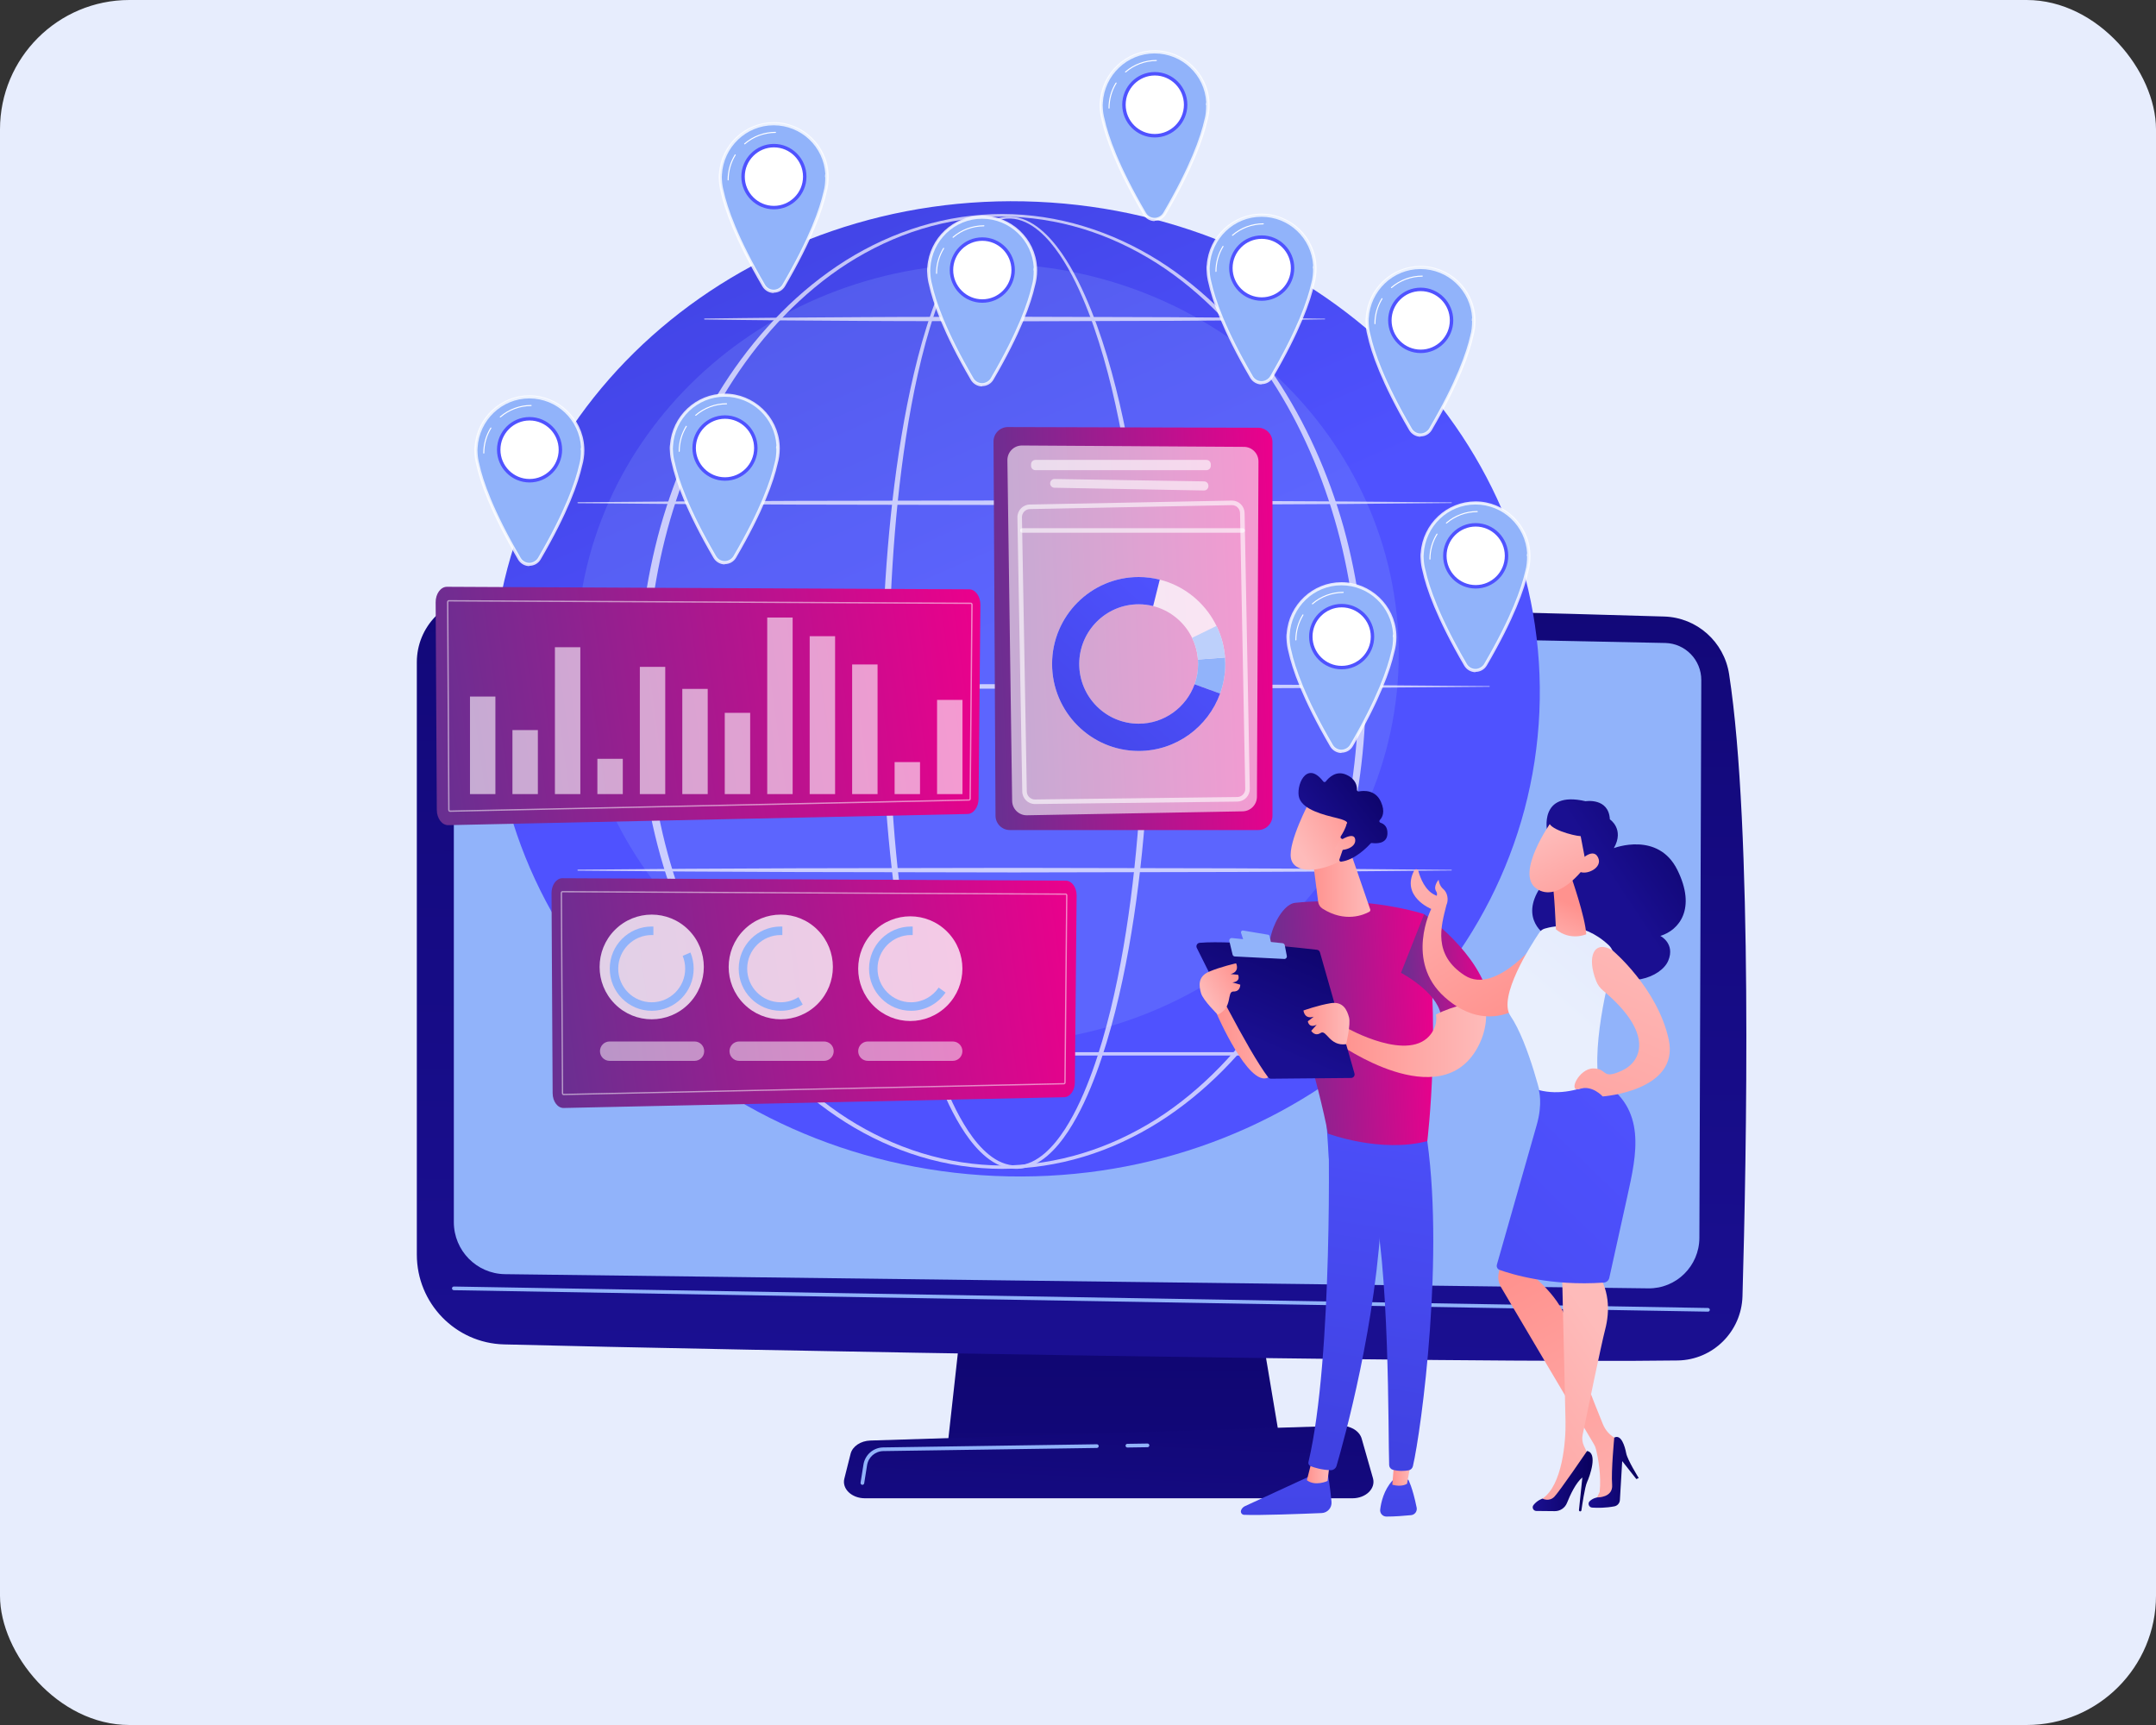 <svg width="300" height="240" viewBox="0 0 300 240" fill="none" xmlns="http://www.w3.org/2000/svg">
<rect x="0" y="0" width="300" height="240" fill="#333333" stroke="none"/>
<g id="row_8_page2">
<rect id="Rectangle 13" width="300" height="240" rx="18" fill="#E7EDFD"/>
<path id="Vector" d="M135.853 165.112L131.858 201.095H178.205L172.168 165.112H135.853Z" fill="url(#paint0_linear_40_1105)"/>
<path id="Vector_2" d="M58 92.138V174.548C58 181.328 63.379 186.871 70.127 187.047C100.096 187.823 204.915 189.704 233.444 189.283C238.348 189.21 242.32 185.269 242.461 180.346C243.011 161.201 243.905 115.164 240.598 93.79C239.902 89.289 236.119 85.923 231.586 85.778C206.475 84.971 95.361 82.409 66.844 83.052C61.927 83.163 58 87.198 58 92.138Z" fill="url(#paint1_linear_40_1105)"/>
<path id="Vector_3" d="M63.149 91.737V170.033C63.149 173.991 66.312 177.216 70.253 177.275L229.34 179.249C233.246 179.308 236.449 176.151 236.463 172.227L236.729 94.631C236.74 91.825 234.514 89.526 231.721 89.458L68.846 86.153C65.722 86.077 63.149 88.6 63.149 91.738V91.737Z" fill="#91B3FA"/>
<path id="Vector_4" d="M237.661 182.492H237.657L63.144 179.506C63.004 179.503 62.891 179.387 62.894 179.246C62.897 179.105 63.012 178.995 63.153 178.995L237.665 181.981C237.806 181.984 237.918 182.1 237.915 182.241C237.913 182.381 237.799 182.492 237.66 182.492H237.661Z" fill="#91B3FA"/>
<path id="Vector_5" d="M188.187 208.457H120.357C118.515 208.457 117.13 207.14 117.487 205.724L118.357 202.267C118.619 201.228 119.758 200.464 121.111 200.422L186.502 198.372C187.915 198.328 189.166 199.081 189.474 200.162L191.044 205.668C191.451 207.099 190.061 208.457 188.188 208.457H188.187Z" fill="url(#paint2_linear_40_1105)"/>
<path id="Vector_6" d="M156.871 201.392C156.732 201.392 156.619 201.28 156.616 201.14C156.614 200.999 156.726 200.883 156.867 200.881L159.669 200.839H159.673C159.812 200.839 159.925 200.952 159.928 201.092C159.93 201.233 159.818 201.349 159.677 201.351L156.875 201.392H156.871Z" fill="#91B3FA"/>
<path id="Vector_7" d="M119.998 206.585C119.985 206.585 119.971 206.584 119.958 206.582C119.819 206.559 119.724 206.429 119.746 206.289L120.146 203.774C120.363 202.406 121.521 201.399 122.9 201.379L152.621 200.942H152.625C152.764 200.942 152.877 201.054 152.88 201.194C152.882 201.336 152.77 201.452 152.629 201.454L122.908 201.89C121.778 201.907 120.828 202.733 120.65 203.854L120.25 206.369C120.23 206.495 120.122 206.584 119.998 206.584L119.998 206.585Z" fill="#91B3FA"/>
<path id="Vector_8" d="M214.2 99.047C215.834 61.62 184.551 29.844 144.327 28.073C104.104 26.302 70.172 55.207 68.539 92.634C66.905 130.061 98.189 161.837 138.412 163.608C178.635 165.379 212.567 136.474 214.2 99.047Z" fill="url(#paint3_linear_40_1105)"/>
<path id="Vector_9" opacity="0.2" d="M137.429 145.227C169.022 145.227 194.634 120.927 194.634 90.951C194.634 60.975 169.022 36.675 137.429 36.675C105.836 36.675 80.225 60.975 80.225 90.951C80.225 120.927 105.836 145.227 137.429 145.227Z" fill="#91B3FA"/>
<g id="Group" opacity="0.68">
<g id="Vector_10" style="mix-blend-mode:soft-light">
<path d="M159.999 96.173C159.981 108.137 159.165 120.125 157.065 131.919C156.533 134.866 155.917 137.798 155.183 140.702C154.447 143.605 153.597 146.482 152.556 149.296C151.507 152.103 150.288 154.869 148.637 157.397C147.804 158.652 146.86 159.853 145.695 160.842C145.113 161.334 144.473 161.77 143.769 162.089C143.067 162.406 142.3 162.607 141.521 162.621C140.743 162.643 139.965 162.491 139.249 162.201C138.53 161.914 137.875 161.498 137.279 161.023C136.086 160.064 135.12 158.876 134.273 157.631C132.592 155.121 131.357 152.36 130.297 149.558C129.242 146.749 128.384 143.874 127.642 140.972C126.9 138.07 126.278 135.139 125.742 132.194C124.673 126.303 123.943 120.354 123.451 114.389C122.962 108.424 122.717 102.439 122.688 96.454C122.673 93.461 122.754 90.469 122.86 87.479C122.972 84.489 123.135 81.501 123.355 78.517C123.795 72.55 124.454 66.595 125.432 60.691C125.923 57.739 126.496 54.799 127.185 51.886C127.875 48.973 128.677 46.084 129.672 43.257C130.172 41.845 130.719 40.448 131.343 39.084C131.966 37.721 132.663 36.387 133.482 35.125C134.303 33.87 135.246 32.671 136.421 31.711C137.009 31.236 137.656 30.822 138.365 30.542C139.071 30.258 139.838 30.114 140.6 30.143C141.363 30.165 142.115 30.356 142.808 30.663C143.503 30.971 144.142 31.39 144.728 31.866C145.9 32.822 146.87 33.992 147.731 35.221C149.442 37.695 150.732 40.423 151.849 43.199C152.958 45.982 153.874 48.839 154.672 51.723C155.467 54.61 156.14 57.529 156.722 60.464C159.028 72.218 159.964 84.207 159.999 96.174V96.173ZM159.117 96.173C159.128 90.212 158.902 84.249 158.409 78.308C157.923 72.368 157.186 66.444 156.088 60.586C155.54 57.658 154.902 54.746 154.143 51.867C153.38 48.988 152.501 46.139 151.43 43.364C150.351 40.597 149.1 37.878 147.439 35.422C146.604 34.202 145.663 33.044 144.534 32.102C143.969 31.634 143.357 31.222 142.693 30.919C142.031 30.62 141.317 30.424 140.591 30.404C139.866 30.381 139.142 30.528 138.471 30.805C137.797 31.08 137.179 31.484 136.616 31.95C135.488 32.891 134.575 34.074 133.78 35.319C132.988 36.569 132.313 37.895 131.711 39.251C131.108 40.608 130.581 42 130.1 43.407C129.142 46.224 128.376 49.105 127.72 52.01C127.066 54.916 126.529 57.848 126.072 60.793C125.161 66.684 124.57 72.624 124.195 78.574C123.817 84.525 123.687 90.49 123.698 96.452C123.682 102.413 123.88 108.375 124.321 114.32C124.765 120.264 125.446 126.192 126.466 132.063C126.977 134.998 127.574 137.918 128.288 140.807C129.004 143.696 129.835 146.557 130.857 149.347C131.886 152.129 133.087 154.867 134.712 157.332C135.53 158.555 136.46 159.714 137.588 160.633C138.151 161.09 138.765 161.484 139.427 161.754C140.088 162.025 140.797 162.176 141.507 162.152C142.217 162.133 142.917 161.945 143.567 161.646C144.218 161.345 144.818 160.93 145.369 160.457C146.472 159.506 147.382 158.332 148.186 157.099C149.782 154.615 150.967 151.871 151.983 149.084C152.992 146.289 153.813 143.425 154.522 140.535C155.228 137.643 155.818 134.722 156.323 131.786C157.336 125.915 158.008 119.985 158.455 114.041C158.908 108.097 159.118 102.133 159.115 96.17L159.117 96.173Z" fill="white"/>
</g>
<g id="Vector_11" style="mix-blend-mode:soft-light">
<path d="M190.049 96.173C190.008 103.877 189.022 111.585 186.968 119.015C184.878 126.427 181.729 133.559 177.453 139.961C175.315 143.159 172.892 146.169 170.186 148.9C167.48 151.63 164.488 154.079 161.24 156.133C157.988 158.179 154.477 159.816 150.802 160.927C147.128 162.04 143.293 162.621 139.455 162.625C135.616 162.625 131.781 162.047 128.105 160.937C124.427 159.829 120.913 158.195 117.658 156.151C114.407 154.1 111.41 151.652 108.7 148.923C105.989 146.193 103.561 143.184 101.418 139.986C97.133 133.583 93.977 126.448 91.878 119.032C90.845 115.317 90.077 111.529 89.569 107.707C89.063 103.884 88.808 100.029 88.791 96.173C88.811 92.317 89.068 88.462 89.576 84.64C90.087 80.819 90.858 77.031 91.893 73.318C93.997 65.905 97.159 58.776 101.446 52.379C103.59 49.184 106.018 46.178 108.729 43.452C111.439 40.727 114.434 38.281 117.684 36.237C120.938 34.199 124.451 32.576 128.122 31.469C131.791 30.357 135.621 29.777 139.455 29.774C143.288 29.781 147.117 30.364 150.784 31.478C154.454 32.589 157.964 34.215 161.215 36.255C164.462 38.302 167.452 40.749 170.158 43.476C172.865 46.203 175.288 49.209 177.427 52.404C181.706 58.8 184.86 65.927 186.955 73.336C189.013 80.763 190.004 88.469 190.05 96.174L190.049 96.173ZM189.038 96.173C189.027 88.556 188.083 80.931 186.082 73.578C184.069 66.237 181.04 59.149 176.869 52.775C174.784 49.591 172.417 46.591 169.766 43.863C167.114 41.139 164.183 38.675 160.979 36.628C157.771 34.591 154.307 32.952 150.674 31.843C147.043 30.733 143.253 30.15 139.455 30.138C135.657 30.154 131.867 30.74 128.238 31.852C124.607 32.964 121.146 34.607 117.941 36.646C114.741 38.696 111.815 41.162 109.167 43.887C106.52 46.616 104.157 49.617 102.078 52.801C97.916 59.174 94.892 66.258 92.89 73.596C91.893 77.269 91.17 81.014 90.681 84.787C90.19 88.561 89.948 92.366 89.94 96.173C89.95 99.98 90.195 103.785 90.688 107.558C91.18 111.33 91.905 115.075 92.905 118.746C94.913 126.081 97.941 133.161 102.106 139.527C104.186 142.708 106.549 145.706 109.195 148.431C111.844 151.151 114.767 153.616 117.967 155.659C121.171 157.693 124.631 159.323 128.256 160.435C131.878 161.548 135.662 162.137 139.455 162.157C143.248 162.141 147.032 161.556 150.656 160.445C154.283 159.337 157.746 157.709 160.953 155.678C164.157 153.636 167.084 151.175 169.737 148.455C172.388 145.731 174.755 142.733 176.841 139.553C181.015 133.186 184.05 126.103 186.066 118.765C188.072 111.415 189.022 103.791 189.038 96.174V96.173Z" fill="white"/>
</g>
<g id="Vector_12" style="mix-blend-mode:soft-light">
<path d="M80.415 69.877L95.609 69.754L110.803 69.684L141.191 69.628L171.579 69.69L186.773 69.766L201.967 69.899C201.991 69.899 202.011 69.92 202.011 69.944C202.011 69.969 201.991 69.989 201.967 69.989L186.773 70.122L171.579 70.198L141.191 70.261L110.803 70.204L95.609 70.135L80.415 70.011C80.378 70.011 80.349 69.981 80.349 69.944C80.349 69.908 80.379 69.879 80.415 69.878V69.877Z" fill="white"/>
</g>
<g id="Vector_13" style="mix-blend-mode:soft-light">
<path d="M98.042 44.318C101.638 44.261 105.233 44.236 108.829 44.195L119.617 44.125C123.213 44.095 126.808 44.099 130.404 44.089L141.192 44.069L162.767 44.131L173.554 44.207C177.15 44.252 180.745 44.279 184.342 44.341C184.366 44.341 184.386 44.361 184.385 44.386C184.385 44.41 184.365 44.43 184.342 44.43C180.745 44.491 177.15 44.518 173.554 44.564L162.767 44.64L141.192 44.702L130.404 44.682C126.808 44.672 123.213 44.676 119.617 44.646L108.829 44.576C105.233 44.534 101.638 44.51 98.042 44.453C98.005 44.453 97.976 44.422 97.977 44.385C97.977 44.349 98.006 44.32 98.042 44.319V44.318Z" fill="white"/>
</g>
<g id="Vector_14" style="mix-blend-mode:soft-light">
<path d="M75.135 95.437L91.649 95.315L108.163 95.244L141.191 95.188L174.219 95.25L190.733 95.327L207.247 95.46C207.272 95.46 207.291 95.481 207.291 95.505C207.291 95.53 207.272 95.549 207.247 95.549L190.733 95.683L174.219 95.759L141.191 95.821L108.163 95.765L91.649 95.695L75.135 95.572C75.098 95.572 75.069 95.541 75.069 95.505C75.069 95.469 75.099 95.439 75.135 95.439V95.437Z" fill="white"/>
</g>
<g id="Vector_15" style="mix-blend-mode:soft-light">
<path d="M80.415 120.997L95.609 120.874L110.803 120.804L141.191 120.748L171.579 120.81L186.773 120.887L201.967 121.02C201.991 121.02 202.011 121.041 202.011 121.065C202.011 121.09 201.991 121.11 201.967 121.11L186.773 121.243L171.579 121.319L141.191 121.382L110.803 121.325L95.609 121.255L80.415 121.132C80.378 121.132 80.349 121.102 80.349 121.065C80.349 121.029 80.379 120.999 80.415 120.999V120.997Z" fill="white"/>
</g>
<g id="Vector_16" style="mix-blend-mode:soft-light">
<path d="M186.515 146.858H100.216C100.087 146.858 99.983 146.753 99.983 146.624C99.983 146.494 100.087 146.39 100.216 146.39H186.515C186.644 146.39 186.748 146.494 186.748 146.624C186.748 146.753 186.644 146.858 186.515 146.858Z" fill="white"/>
</g>
</g>
<path id="Vector_17" d="M100.855 69.824C104.959 69.824 108.287 66.482 108.287 62.359C108.287 58.236 104.959 54.894 100.855 54.894C96.75 54.894 93.422 58.236 93.422 62.359C93.422 66.482 96.75 69.824 100.855 69.824Z" fill="#91B3FA"/>
<path id="Vector_18" d="M108.274 61.959H93.422C93.422 61.959 92.83 66.103 99.464 77.451C99.753 77.946 100.282 78.243 100.854 78.243C101.426 78.243 101.955 77.952 102.245 77.456C108.877 66.106 108.274 61.959 108.274 61.959Z" fill="#91B3FA"/>
<path id="Vector_19" opacity="0.8" d="M100.851 78.485V78.526H100.853C100.206 78.526 99.602 78.169 99.277 77.613C95.4 70.979 93.979 66.784 93.47 64.438C93.325 63.898 93.242 63.368 93.215 62.826C93.17 62.271 93.205 62.037 93.209 62.012L93.228 61.892C93.528 57.883 96.851 54.762 100.854 54.762C104.858 54.762 108.264 57.927 108.49 61.969C108.496 62.022 108.507 62.156 108.503 62.38V62.408C108.503 63.141 108.4 63.867 108.196 64.566C107.67 66.911 106.24 71.065 102.429 77.587C102.102 78.146 101.52 78.485 100.851 78.485ZM93.625 62.294C93.623 62.407 93.626 62.566 93.646 62.807C93.67 63.321 93.75 63.816 93.888 64.328L93.89 64.337C94.391 66.652 95.797 70.794 99.649 77.383C99.897 77.808 100.357 78.071 100.851 78.071V78.288L100.85 78.071C101.296 78.071 101.806 77.805 102.056 77.377C105.843 70.897 107.257 66.778 107.775 64.465L107.779 64.452C107.972 63.79 108.027 63.102 108.027 62.409L107.984 62.378V62.375C107.984 62.159 108.02 62.042 108.017 62.012L108.037 61.999C107.827 58.184 104.672 55.196 100.843 55.196C97.014 55.196 93.862 58.226 93.644 62.075L93.639 62.295H93.625V62.294Z" fill="white"/>
<path id="Vector_20" d="M103.913 65.383C105.589 63.7 105.589 60.97 103.913 59.287C102.237 57.604 99.52 57.604 97.844 59.287C96.168 60.97 96.168 63.7 97.844 65.383C99.52 67.066 102.237 67.066 103.913 65.383Z" fill="white"/>
<path id="Vector_21" d="M100.878 66.886C98.38 66.886 96.347 64.844 96.347 62.335C96.347 59.826 98.38 57.784 100.878 57.784C103.377 57.784 105.41 59.826 105.41 62.335C105.41 64.844 103.377 66.886 100.878 66.886ZM100.878 58.265C98.644 58.265 96.827 60.09 96.827 62.334C96.827 64.578 98.644 66.404 100.878 66.404C103.113 66.404 104.93 64.578 104.93 62.334C104.93 60.09 103.113 58.265 100.878 58.265Z" fill="url(#paint4_linear_40_1105)"/>
<path id="Vector_22" d="M96.808 57.847C96.787 57.847 96.767 57.838 96.753 57.822C96.727 57.791 96.73 57.746 96.761 57.72C97.966 56.68 99.507 56.107 101.098 56.107C101.137 56.107 101.17 56.14 101.17 56.179C101.17 56.219 101.137 56.252 101.098 56.252C99.54 56.252 98.033 56.812 96.854 57.83C96.84 57.842 96.823 57.847 96.807 57.847H96.808Z" fill="white"/>
<path id="Vector_23" d="M94.509 62.869C94.47 62.869 94.437 62.837 94.437 62.797C94.437 61.548 94.782 60.331 95.434 59.275C95.455 59.241 95.499 59.231 95.533 59.252C95.567 59.273 95.577 59.318 95.556 59.351C94.918 60.384 94.581 61.575 94.581 62.797C94.581 62.837 94.549 62.869 94.509 62.869Z" fill="white"/>
<g id="point1">
<path id="Vector_24" d="M107.662 32.062C111.767 32.062 115.095 28.72 115.095 24.597C115.095 20.474 111.767 17.132 107.662 17.132C103.557 17.132 100.23 20.474 100.23 24.597C100.23 28.72 103.557 32.062 107.662 32.062Z" fill="#91B3FA"/>
<path id="Vector_25" d="M115.081 24.197H100.23C100.23 24.197 99.638 28.341 106.271 39.689C106.561 40.184 107.09 40.48 107.661 40.48C108.233 40.48 108.763 40.19 109.052 39.694C115.685 28.345 115.081 24.197 115.081 24.197Z" fill="#91B3FA"/>
<path id="Vector_26" opacity="0.8" d="M107.659 40.723V40.764H107.661C107.014 40.764 106.41 40.407 106.085 39.851C102.208 33.217 100.786 29.023 100.278 26.676C100.133 26.136 100.049 25.607 100.023 25.064C99.978 24.509 100.012 24.275 100.016 24.25L100.036 24.131C100.335 20.121 103.659 17 107.662 17C111.666 17 115.071 20.165 115.298 24.207C115.304 24.26 115.314 24.394 115.31 24.618V24.646C115.31 25.379 115.207 26.105 115.004 26.804C114.478 29.149 113.048 33.303 109.237 39.825C108.91 40.384 108.328 40.723 107.659 40.723ZM100.432 24.533C100.43 24.645 100.434 24.805 100.453 25.045C100.478 25.559 100.557 26.053 100.695 26.566L100.698 26.575C101.199 28.89 102.605 33.032 106.457 39.621C106.704 40.046 107.165 40.309 107.659 40.309V40.526L107.658 40.309C108.104 40.309 108.614 40.043 108.863 39.615C112.65 33.135 114.064 29.017 114.583 26.703L114.587 26.69C114.78 26.028 114.835 25.34 114.835 24.647L114.791 24.616V24.613C114.791 24.397 114.828 24.28 114.824 24.25L114.845 24.237C114.634 20.422 111.48 17.434 107.651 17.434C103.822 17.434 100.669 20.465 100.452 24.313L100.446 24.533H100.432V24.533Z" fill="white"/>
<path id="Vector_27" d="M110.721 27.621C112.396 25.938 112.396 23.209 110.721 21.525C109.045 19.842 106.327 19.842 104.651 21.525C102.976 23.209 102.976 25.938 104.651 27.621C106.327 29.304 109.045 29.304 110.721 27.621Z" fill="white"/>
<path id="Vector_28" d="M107.686 29.124C105.188 29.124 103.155 27.082 103.155 24.573C103.155 22.064 105.188 20.022 107.686 20.022C110.184 20.022 112.217 22.064 112.217 24.573C112.217 27.082 110.184 29.124 107.686 29.124ZM107.686 20.503C105.452 20.503 103.634 22.328 103.634 24.572C103.634 26.816 105.452 28.642 107.686 28.642C109.92 28.642 111.738 26.816 111.738 24.572C111.738 22.328 109.92 20.503 107.686 20.503Z" fill="url(#paint5_linear_40_1105)"/>
<path id="Vector_29" d="M103.615 20.085C103.595 20.085 103.575 20.076 103.56 20.06C103.535 20.029 103.538 19.984 103.568 19.958C104.774 18.918 106.314 18.345 107.905 18.345C107.945 18.345 107.977 18.378 107.977 18.418C107.977 18.457 107.945 18.49 107.905 18.49C106.348 18.49 104.841 19.05 103.661 20.068C103.647 20.08 103.631 20.085 103.614 20.085H103.615Z" fill="white"/>
<path id="Vector_30" d="M101.317 25.107C101.277 25.107 101.245 25.075 101.245 25.035C101.245 23.786 101.59 22.569 102.241 21.513C102.263 21.479 102.307 21.469 102.341 21.49C102.374 21.511 102.385 21.556 102.364 21.59C101.726 22.622 101.389 23.814 101.389 25.035C101.389 25.075 101.356 25.107 101.317 25.107Z" fill="white"/>
</g>
<g id="point2">
<path id="Vector_31" d="M73.662 70.062C77.767 70.062 81.095 66.72 81.095 62.597C81.095 58.474 77.767 55.132 73.662 55.132C69.557 55.132 66.23 58.474 66.23 62.597C66.23 66.72 69.557 70.062 73.662 70.062Z" fill="#91B3FA"/>
<path id="Vector_32" d="M81.081 62.197H66.23C66.23 62.197 65.638 66.341 72.271 77.689C72.561 78.184 73.09 78.481 73.661 78.481C74.233 78.481 74.763 78.19 75.052 77.695C81.685 66.345 81.081 62.197 81.081 62.197Z" fill="#91B3FA"/>
<path id="Vector_33" opacity="0.8" d="M73.659 78.723V78.764H73.661C73.013 78.764 72.41 78.407 72.085 77.851C68.208 71.217 66.786 67.022 66.278 64.676C66.132 64.136 66.049 63.606 66.023 63.064C65.978 62.509 66.012 62.275 66.016 62.25L66.036 62.131C66.335 58.121 69.659 55 73.662 55C77.666 55 81.071 58.165 81.298 62.207C81.304 62.26 81.314 62.394 81.311 62.618V62.646C81.311 63.379 81.207 64.105 81.004 64.804C80.478 67.149 79.048 71.303 75.237 77.825C74.91 78.384 74.328 78.723 73.659 78.723ZM66.432 62.533C66.43 62.645 66.434 62.804 66.454 63.045C66.478 63.559 66.557 64.053 66.695 64.566L66.698 64.575C67.199 66.89 68.605 71.032 72.457 77.621C72.704 78.046 73.165 78.309 73.659 78.309V78.526L73.658 78.309C74.104 78.309 74.614 78.043 74.863 77.615C78.65 71.135 80.064 67.016 80.583 64.703L80.587 64.69C80.779 64.028 80.835 63.34 80.835 62.647L80.791 62.616V62.614C80.791 62.397 80.828 62.281 80.824 62.25L80.845 62.237C80.634 58.422 77.48 55.434 73.651 55.434C69.822 55.434 66.669 58.465 66.452 62.313L66.446 62.533H66.432V62.533Z" fill="white"/>
<path id="Vector_34" d="M76.721 65.621C78.396 63.938 78.396 61.209 76.721 59.525C75.045 57.842 72.327 57.842 70.651 59.525C68.975 61.209 68.975 63.938 70.651 65.621C72.327 67.304 75.045 67.304 76.721 65.621Z" fill="white"/>
<path id="Vector_35" d="M73.686 67.124C71.188 67.124 69.155 65.082 69.155 62.573C69.155 60.064 71.188 58.022 73.686 58.022C76.184 58.022 78.217 60.064 78.217 62.573C78.217 65.082 76.184 67.124 73.686 67.124ZM73.686 58.503C71.452 58.503 69.634 60.328 69.634 62.572C69.634 64.816 71.452 66.642 73.686 66.642C75.92 66.642 77.738 64.816 77.738 62.572C77.738 60.328 75.92 58.503 73.686 58.503Z" fill="url(#paint6_linear_40_1105)"/>
<path id="Vector_36" d="M69.615 58.085C69.595 58.085 69.575 58.077 69.56 58.06C69.534 58.029 69.538 57.984 69.568 57.958C70.774 56.918 72.314 56.345 73.905 56.345C73.945 56.345 73.977 56.378 73.977 56.417C73.977 56.457 73.945 56.49 73.905 56.49C72.348 56.49 70.841 57.05 69.661 58.068C69.647 58.08 69.631 58.085 69.614 58.085H69.615Z" fill="white"/>
<path id="Vector_37" d="M67.317 63.107C67.277 63.107 67.245 63.075 67.245 63.035C67.245 61.786 67.59 60.569 68.242 59.513C68.263 59.479 68.307 59.469 68.341 59.49C68.374 59.511 68.385 59.556 68.364 59.59C67.726 60.622 67.389 61.813 67.389 63.035C67.389 63.075 67.356 63.107 67.317 63.107Z" fill="white"/>
</g>
<g id="point6">
<path id="Vector_38" d="M186.662 96.062C190.767 96.062 194.095 92.72 194.095 88.597C194.095 84.474 190.767 81.132 186.662 81.132C182.557 81.132 179.23 84.474 179.23 88.597C179.23 92.72 182.557 96.062 186.662 96.062Z" fill="#91B3FA"/>
<path id="Vector_39" d="M194.081 88.197H179.23C179.23 88.197 178.638 92.341 185.271 103.689C185.561 104.184 186.09 104.481 186.661 104.481C187.233 104.481 187.763 104.19 188.052 103.694C194.685 92.345 194.081 88.197 194.081 88.197Z" fill="#91B3FA"/>
<path id="Vector_40" opacity="0.8" d="M186.659 104.723V104.764H186.661C186.014 104.764 185.41 104.407 185.085 103.851C181.208 97.217 179.786 93.022 179.278 90.676C179.133 90.136 179.049 89.606 179.023 89.064C178.978 88.509 179.012 88.275 179.016 88.25L179.036 88.131C179.335 84.121 182.659 81 186.662 81C190.666 81 194.071 84.165 194.298 88.207C194.304 88.26 194.314 88.394 194.31 88.618V88.646C194.31 89.379 194.207 90.105 194.004 90.804C193.478 93.149 192.048 97.303 188.237 103.825C187.91 104.384 187.328 104.723 186.659 104.723ZM179.432 88.533C179.43 88.645 179.434 88.805 179.453 89.045C179.478 89.559 179.557 90.053 179.695 90.566L179.698 90.575C180.199 92.89 181.605 97.032 185.457 103.622C185.704 104.046 186.165 104.309 186.659 104.309V104.526L186.658 104.309C187.104 104.309 187.614 104.043 187.863 103.615C191.65 97.135 193.064 93.016 193.583 90.703L193.587 90.69C193.78 90.028 193.835 89.341 193.835 88.647L193.791 88.616V88.614C193.791 88.397 193.828 88.281 193.824 88.25L193.845 88.237C193.634 84.422 190.48 81.434 186.651 81.434C182.822 81.434 179.669 84.465 179.452 88.313L179.446 88.533H179.432V88.533Z" fill="white"/>
<path id="Vector_41" d="M189.721 91.621C191.396 89.938 191.396 87.209 189.721 85.525C188.045 83.842 185.327 83.842 183.651 85.525C181.976 87.209 181.976 89.938 183.651 91.621C185.327 93.304 188.045 93.304 189.721 91.621Z" fill="white"/>
<path id="Vector_42" d="M186.686 93.124C184.188 93.124 182.155 91.082 182.155 88.573C182.155 86.064 184.188 84.022 186.686 84.022C189.184 84.022 191.217 86.064 191.217 88.573C191.217 91.082 189.184 93.124 186.686 93.124ZM186.686 84.503C184.452 84.503 182.634 86.328 182.634 88.572C182.634 90.816 184.452 92.642 186.686 92.642C188.92 92.642 190.738 90.816 190.738 88.572C190.738 86.328 188.92 84.503 186.686 84.503Z" fill="url(#paint7_linear_40_1105)"/>
<path id="Vector_43" d="M182.615 84.085C182.595 84.085 182.575 84.076 182.56 84.06C182.535 84.029 182.538 83.984 182.568 83.958C183.774 82.918 185.314 82.345 186.905 82.345C186.945 82.345 186.977 82.378 186.977 82.418C186.977 82.457 186.945 82.49 186.905 82.49C185.348 82.49 183.841 83.05 182.661 84.068C182.647 84.08 182.631 84.085 182.614 84.085H182.615Z" fill="white"/>
<path id="Vector_44" d="M180.317 89.107C180.277 89.107 180.245 89.075 180.245 89.035C180.245 87.786 180.59 86.569 181.241 85.513C181.263 85.479 181.307 85.469 181.341 85.49C181.374 85.511 181.385 85.556 181.364 85.59C180.726 86.622 180.389 87.814 180.389 89.035C180.389 89.075 180.356 89.107 180.317 89.107Z" fill="white"/>
</g>
<g id="point5">
<path id="Vector_45" d="M197.662 52.062C201.767 52.062 205.095 48.72 205.095 44.597C205.095 40.474 201.767 37.132 197.662 37.132C193.557 37.132 190.23 40.474 190.23 44.597C190.23 48.72 193.557 52.062 197.662 52.062Z" fill="#91B3FA"/>
<path id="Vector_46" d="M205.081 44.197H190.23C190.23 44.197 189.638 48.341 196.271 59.689C196.561 60.184 197.09 60.48 197.661 60.48C198.233 60.48 198.763 60.19 199.052 59.694C205.685 48.345 205.081 44.197 205.081 44.197Z" fill="#91B3FA"/>
<path id="Vector_47" opacity="0.8" d="M197.659 60.723V60.764H197.661C197.014 60.764 196.41 60.407 196.085 59.851C192.208 53.217 190.786 49.023 190.278 46.676C190.133 46.136 190.049 45.606 190.023 45.064C189.978 44.509 190.012 44.275 190.016 44.25L190.036 44.131C190.335 40.121 193.659 37 197.662 37C201.666 37 205.071 40.165 205.298 44.207C205.304 44.26 205.314 44.394 205.31 44.618V44.646C205.31 45.379 205.207 46.105 205.004 46.804C204.478 49.149 203.048 53.303 199.237 59.825C198.91 60.384 198.328 60.723 197.659 60.723ZM190.432 44.533C190.43 44.645 190.434 44.804 190.453 45.045C190.478 45.559 190.557 46.053 190.695 46.566L190.698 46.575C191.199 48.89 192.605 53.032 196.457 59.621C196.704 60.046 197.165 60.309 197.659 60.309V60.526L197.658 60.309C198.104 60.309 198.614 60.043 198.863 59.615C202.65 53.135 204.064 49.017 204.583 46.703L204.587 46.69C204.78 46.028 204.835 45.34 204.835 44.647L204.791 44.616V44.614C204.791 44.397 204.828 44.281 204.824 44.25L204.845 44.237C204.634 40.422 201.48 37.434 197.651 37.434C193.822 37.434 190.669 40.465 190.452 44.313L190.446 44.533H190.432V44.533Z" fill="white"/>
<path id="Vector_48" d="M200.721 47.621C202.396 45.938 202.396 43.209 200.721 41.525C199.045 39.842 196.327 39.842 194.651 41.525C192.976 43.209 192.976 45.938 194.651 47.621C196.327 49.304 199.045 49.304 200.721 47.621Z" fill="white"/>
<path id="Vector_49" d="M197.686 49.124C195.188 49.124 193.155 47.082 193.155 44.573C193.155 42.064 195.188 40.022 197.686 40.022C200.184 40.022 202.217 42.064 202.217 44.573C202.217 47.082 200.184 49.124 197.686 49.124ZM197.686 40.503C195.452 40.503 193.634 42.328 193.634 44.572C193.634 46.816 195.452 48.642 197.686 48.642C199.92 48.642 201.738 46.816 201.738 44.572C201.738 42.328 199.92 40.503 197.686 40.503Z" fill="url(#paint8_linear_40_1105)"/>
<path id="Vector_50" d="M193.615 40.085C193.595 40.085 193.575 40.077 193.56 40.06C193.535 40.029 193.538 39.984 193.568 39.958C194.774 38.918 196.314 38.345 197.905 38.345C197.945 38.345 197.977 38.378 197.977 38.417C197.977 38.457 197.945 38.49 197.905 38.49C196.348 38.49 194.841 39.05 193.661 40.068C193.647 40.08 193.631 40.085 193.614 40.085H193.615Z" fill="white"/>
<path id="Vector_51" d="M191.317 45.107C191.277 45.107 191.245 45.075 191.245 45.035C191.245 43.786 191.59 42.569 192.241 41.513C192.263 41.479 192.307 41.469 192.341 41.49C192.374 41.511 192.385 41.556 192.364 41.59C191.726 42.622 191.389 43.813 191.389 45.035C191.389 45.075 191.356 45.107 191.317 45.107Z" fill="white"/>
</g>
<g id="point3">
<path id="Vector_52" d="M136.662 45.062C140.767 45.062 144.095 41.72 144.095 37.597C144.095 33.474 140.767 30.132 136.662 30.132C132.557 30.132 129.23 33.474 129.23 37.597C129.23 41.72 132.557 45.062 136.662 45.062Z" fill="#91B3FA"/>
<path id="Vector_53" d="M144.081 37.197H129.23C129.23 37.197 128.638 41.341 135.271 52.689C135.561 53.184 136.09 53.48 136.661 53.48C137.233 53.48 137.763 53.19 138.052 52.694C144.685 41.345 144.081 37.197 144.081 37.197Z" fill="#91B3FA"/>
<path id="Vector_54" opacity="0.8" d="M136.659 53.723V53.764H136.661C136.014 53.764 135.41 53.407 135.085 52.851C131.208 46.217 129.786 42.023 129.278 39.676C129.133 39.136 129.049 38.606 129.023 38.064C128.978 37.509 129.012 37.275 129.016 37.25L129.036 37.131C129.335 33.121 132.659 30 136.662 30C140.666 30 144.071 33.165 144.298 37.207C144.304 37.26 144.314 37.394 144.31 37.618V37.646C144.31 38.379 144.207 39.105 144.004 39.804C143.478 42.149 142.048 46.303 138.237 52.825C137.91 53.384 137.328 53.723 136.659 53.723ZM129.432 37.533C129.43 37.645 129.434 37.804 129.453 38.045C129.478 38.559 129.557 39.053 129.695 39.566L129.698 39.575C130.199 41.89 131.605 46.032 135.457 52.621C135.704 53.046 136.165 53.309 136.659 53.309V53.526L136.658 53.309C137.104 53.309 137.614 53.043 137.863 52.615C141.65 46.135 143.064 42.017 143.583 39.703L143.587 39.69C143.78 39.028 143.835 38.34 143.835 37.647L143.791 37.616V37.614C143.791 37.397 143.828 37.281 143.824 37.25L143.845 37.237C143.634 33.422 140.48 30.434 136.651 30.434C132.822 30.434 129.669 33.465 129.452 37.313L129.446 37.533H129.432V37.533Z" fill="white"/>
<path id="Vector_55" d="M139.721 40.621C141.396 38.938 141.396 36.209 139.721 34.525C138.045 32.842 135.327 32.842 133.651 34.525C131.976 36.209 131.976 38.938 133.651 40.621C135.327 42.304 138.045 42.304 139.721 40.621Z" fill="white"/>
<path id="Vector_56" d="M136.686 42.124C134.188 42.124 132.155 40.082 132.155 37.573C132.155 35.064 134.188 33.022 136.686 33.022C139.184 33.022 141.217 35.064 141.217 37.573C141.217 40.082 139.184 42.124 136.686 42.124ZM136.686 33.503C134.452 33.503 132.634 35.328 132.634 37.572C132.634 39.816 134.452 41.642 136.686 41.642C138.92 41.642 140.738 39.816 140.738 37.572C140.738 35.328 138.92 33.503 136.686 33.503Z" fill="url(#paint9_linear_40_1105)"/>
<path id="Vector_57" d="M132.615 33.085C132.595 33.085 132.575 33.077 132.56 33.06C132.535 33.029 132.538 32.984 132.568 32.958C133.774 31.918 135.314 31.345 136.905 31.345C136.945 31.345 136.977 31.378 136.977 31.418C136.977 31.457 136.945 31.49 136.905 31.49C135.348 31.49 133.841 32.05 132.661 33.068C132.647 33.08 132.631 33.085 132.614 33.085H132.615Z" fill="white"/>
<path id="Vector_58" d="M130.317 38.107C130.277 38.107 130.245 38.075 130.245 38.035C130.245 36.786 130.59 35.569 131.241 34.513C131.263 34.479 131.307 34.469 131.341 34.49C131.374 34.511 131.385 34.556 131.364 34.59C130.726 35.622 130.389 36.813 130.389 38.035C130.389 38.075 130.356 38.107 130.317 38.107Z" fill="white"/>
</g>
<g id="point4">
<path id="Vector_59" d="M160.662 22.062C164.767 22.062 168.095 18.72 168.095 14.597C168.095 10.474 164.767 7.132 160.662 7.132C156.557 7.132 153.23 10.474 153.23 14.597C153.23 18.72 156.557 22.062 160.662 22.062Z" fill="#91B3FA"/>
<path id="Vector_60" d="M168.081 14.197H153.23C153.23 14.197 152.638 18.341 159.271 29.689C159.561 30.184 160.09 30.48 160.661 30.48C161.233 30.48 161.763 30.19 162.052 29.695C168.685 18.345 168.081 14.197 168.081 14.197Z" fill="#91B3FA"/>
<path id="Vector_61" opacity="0.8" d="M160.659 30.723V30.764H160.661C160.014 30.764 159.41 30.407 159.085 29.851C155.208 23.217 153.786 19.023 153.278 16.676C153.133 16.136 153.049 15.607 153.023 15.064C152.978 14.509 153.012 14.275 153.016 14.25L153.036 14.131C153.335 10.121 156.659 7 160.662 7C164.666 7 168.071 10.165 168.298 14.207C168.304 14.26 168.314 14.394 168.31 14.618V14.646C168.31 15.379 168.207 16.105 168.004 16.804C167.478 19.149 166.048 23.303 162.237 29.825C161.91 30.384 161.328 30.723 160.659 30.723ZM153.432 14.533C153.43 14.645 153.434 14.805 153.453 15.045C153.478 15.559 153.557 16.053 153.695 16.566L153.698 16.575C154.199 18.89 155.605 23.032 159.457 29.622C159.704 30.046 160.165 30.309 160.659 30.309V30.526L160.658 30.309C161.104 30.309 161.614 30.043 161.863 29.615C165.65 23.135 167.064 19.017 167.583 16.703L167.587 16.69C167.78 16.028 167.835 15.341 167.835 14.647L167.791 14.616V14.614C167.791 14.397 167.828 14.28 167.824 14.25L167.845 14.237C167.634 10.422 164.48 7.434 160.651 7.434C156.822 7.434 153.669 10.464 153.452 14.313L153.446 14.533H153.432V14.533Z" fill="white"/>
<path id="Vector_62" d="M163.721 17.621C165.396 15.938 165.396 13.209 163.721 11.525C162.045 9.842 159.327 9.842 157.651 11.525C155.976 13.209 155.976 15.938 157.651 17.621C159.327 19.304 162.045 19.304 163.721 17.621Z" fill="white"/>
<path id="Vector_63" d="M160.686 19.124C158.188 19.124 156.155 17.082 156.155 14.573C156.155 12.064 158.188 10.022 160.686 10.022C163.184 10.022 165.217 12.064 165.217 14.573C165.217 17.082 163.184 19.124 160.686 19.124ZM160.686 10.503C158.452 10.503 156.634 12.328 156.634 14.572C156.634 16.816 158.452 18.642 160.686 18.642C162.92 18.642 164.738 16.816 164.738 14.572C164.738 12.328 162.92 10.503 160.686 10.503Z" fill="url(#paint10_linear_40_1105)"/>
<path id="Vector_64" d="M156.615 10.085C156.595 10.085 156.575 10.076 156.56 10.06C156.535 10.029 156.538 9.984 156.568 9.958C157.774 8.918 159.314 8.345 160.905 8.345C160.945 8.345 160.977 8.378 160.977 8.418C160.977 8.457 160.945 8.49 160.905 8.49C159.348 8.49 157.841 9.05 156.661 10.068C156.647 10.08 156.631 10.085 156.614 10.085H156.615Z" fill="white"/>
<path id="Vector_65" d="M154.317 15.107C154.277 15.107 154.245 15.075 154.245 15.035C154.245 13.786 154.59 12.569 155.241 11.513C155.263 11.479 155.307 11.469 155.341 11.49C155.374 11.511 155.385 11.556 155.364 11.589C154.726 12.622 154.389 13.813 154.389 15.035C154.389 15.075 154.356 15.107 154.317 15.107Z" fill="white"/>
</g>
<path id="Vector_66" d="M175.54 44.788C179.645 44.788 182.972 41.446 182.972 37.324C182.972 33.201 179.645 29.859 175.54 29.859C171.435 29.859 168.107 33.201 168.107 37.324C168.107 41.446 171.435 44.788 175.54 44.788Z" fill="#91B3FA"/>
<path id="Vector_67" d="M182.959 36.923H168.107C168.107 36.923 167.516 41.066 174.149 52.415C174.438 52.91 174.967 53.206 175.539 53.206C176.111 53.206 176.641 52.916 176.93 52.42C183.563 41.071 182.959 36.923 182.959 36.923Z" fill="#91B3FA"/>
<path id="Vector_68" opacity="0.8" d="M175.536 53.449V53.49H175.538C174.891 53.49 174.288 53.133 173.963 52.577C170.085 45.943 168.664 41.748 168.155 39.402C168.01 38.862 167.927 38.332 167.901 37.79C167.856 37.235 167.89 37.001 167.894 36.976L167.914 36.856C168.213 32.847 171.536 29.726 175.54 29.726C179.543 29.726 182.949 32.891 183.176 36.933C183.182 36.986 183.192 37.12 183.188 37.344V37.372C183.188 38.105 183.085 38.831 182.882 39.53C182.355 41.875 180.926 46.029 177.114 52.55C176.787 53.11 176.205 53.449 175.536 53.449ZM168.31 37.258C168.308 37.371 168.311 37.531 168.331 37.771C168.356 38.285 168.435 38.779 168.573 39.292L168.576 39.301C169.077 41.616 170.483 45.758 174.334 52.347C174.582 52.772 175.042 53.035 175.536 53.035V53.252L175.536 53.035C175.982 53.035 176.491 52.769 176.741 52.341C180.528 45.861 181.942 41.742 182.46 39.429L182.464 39.416C182.657 38.754 182.713 38.066 182.713 37.373L182.669 37.342V37.339C182.669 37.123 182.705 37.006 182.702 36.976L182.723 36.963C182.512 33.148 179.358 30.16 175.529 30.16C171.699 30.16 168.547 33.19 168.33 37.039L168.324 37.259H168.31V37.258Z" fill="white"/>
<path id="Vector_69" d="M176.81 41.434C179.078 40.745 180.361 38.339 179.674 36.06C178.988 33.782 176.592 32.494 174.324 33.184C172.055 33.873 170.773 36.279 171.459 38.557C172.146 40.836 174.542 42.124 176.81 41.434Z" fill="white"/>
<path id="Vector_70" d="M175.564 41.851C173.066 41.851 171.033 39.809 171.033 37.3C171.033 34.79 173.066 32.749 175.564 32.749C178.063 32.749 180.095 34.79 180.095 37.3C180.095 39.809 178.063 41.851 175.564 41.851ZM175.564 33.23C173.33 33.23 171.512 35.055 171.512 37.299C171.512 39.543 173.33 41.368 175.564 41.368C177.798 41.368 179.616 39.543 179.616 37.299C179.616 35.055 177.798 33.23 175.564 33.23Z" fill="url(#paint11_linear_40_1105)"/>
<path id="Vector_71" d="M171.493 32.811C171.472 32.811 171.452 32.802 171.438 32.786C171.412 32.755 171.415 32.71 171.446 32.684C172.652 31.644 174.192 31.071 175.783 31.071C175.823 31.071 175.855 31.104 175.855 31.143C175.855 31.183 175.823 31.216 175.783 31.216C174.226 31.216 172.719 31.776 171.539 32.794C171.525 32.806 171.509 32.811 171.492 32.811H171.493Z" fill="white"/>
<path id="Vector_72" d="M169.195 37.834C169.155 37.834 169.123 37.801 169.123 37.761C169.123 36.513 169.467 35.295 170.119 34.24C170.14 34.206 170.185 34.195 170.218 34.217C170.252 34.238 170.262 34.282 170.241 34.316C169.603 35.349 169.267 36.54 169.267 37.761C169.267 37.801 169.234 37.834 169.195 37.834Z" fill="white"/>
<path id="Vector_73" d="M205.314 84.82C209.419 84.82 212.746 81.478 212.746 77.355C212.746 73.232 209.419 69.89 205.314 69.89C201.209 69.89 197.881 73.232 197.881 77.355C197.881 81.478 201.209 84.82 205.314 84.82Z" fill="#91B3FA"/>
<path id="Vector_74" d="M212.733 76.955H197.881C197.881 76.955 197.289 81.099 203.922 92.447C204.212 92.943 204.741 93.239 205.313 93.239C205.885 93.239 206.414 92.948 206.704 92.453C213.336 81.103 212.733 76.955 212.733 76.955Z" fill="#91B3FA"/>
<path id="Vector_75" opacity="0.8" d="M205.311 93.481V93.522H205.313C204.665 93.522 204.062 93.165 203.737 92.609C199.859 85.975 198.438 81.781 197.93 79.434C197.784 78.894 197.701 78.365 197.675 77.822C197.63 77.267 197.664 77.033 197.668 77.008L197.688 76.889C197.987 72.879 201.31 69.758 205.314 69.758C209.317 69.758 212.723 72.923 212.95 76.965C212.956 77.018 212.966 77.152 212.962 77.376V77.404C212.962 78.137 212.859 78.863 212.656 79.562C212.13 81.907 210.7 86.061 206.888 92.583C206.561 93.142 205.98 93.481 205.311 93.481ZM198.084 77.291C198.082 77.403 198.086 77.563 198.105 77.803C198.13 78.317 198.209 78.812 198.347 79.324L198.35 79.333C198.851 81.648 200.257 85.79 204.109 92.38C204.356 92.804 204.817 93.067 205.311 93.067V93.284L205.31 93.067C205.756 93.067 206.266 92.801 206.515 92.373C210.302 85.893 211.716 81.775 212.235 79.461L212.239 79.448C212.431 78.786 212.487 78.099 212.487 77.405L212.443 77.374V77.371C212.443 77.155 212.48 77.039 212.476 77.008L212.497 76.995C212.286 73.18 209.132 70.192 205.303 70.192C201.474 70.192 198.321 73.222 198.104 77.071L198.098 77.291H198.084V77.291Z" fill="white"/>
<path id="Vector_76" d="M206.581 81.47C208.849 80.781 210.131 78.374 209.445 76.096C208.758 73.818 206.363 72.53 204.094 73.219C201.826 73.909 200.543 76.315 201.23 78.593C201.917 80.872 204.312 82.16 206.581 81.47Z" fill="white"/>
<path id="Vector_77" d="M205.338 81.882C202.839 81.882 200.807 79.84 200.807 77.331C200.807 74.822 202.839 72.78 205.338 72.78C207.836 72.78 209.869 74.822 209.869 77.331C209.869 79.84 207.836 81.882 205.338 81.882ZM205.338 73.261C203.103 73.261 201.286 75.087 201.286 77.331C201.286 79.574 203.103 81.4 205.338 81.4C207.572 81.4 209.389 79.574 209.389 77.331C209.389 75.087 207.572 73.261 205.338 73.261Z" fill="url(#paint12_linear_40_1105)"/>
<path id="Vector_78" d="M201.267 72.843C201.246 72.843 201.227 72.835 201.212 72.818C201.186 72.787 201.19 72.742 201.22 72.716C202.426 71.676 203.966 71.103 205.557 71.103C205.597 71.103 205.629 71.136 205.629 71.176C205.629 71.215 205.597 71.248 205.557 71.248C204 71.248 202.493 71.808 201.313 72.826C201.299 72.838 201.283 72.843 201.266 72.843H201.267Z" fill="white"/>
<path id="Vector_79" d="M198.968 77.865C198.929 77.865 198.896 77.832 198.896 77.793C198.896 76.544 199.241 75.327 199.893 74.271C199.914 74.237 199.958 74.227 199.992 74.248C200.026 74.269 200.036 74.314 200.015 74.347C199.377 75.38 199.04 76.572 199.04 77.793C199.04 77.832 199.008 77.865 198.968 77.865Z" fill="white"/>
<path id="Vector_80" d="M134.861 81.992L62.199 81.641C61.323 81.633 60.612 82.606 60.619 83.802L60.78 112.676C60.786 113.88 61.516 114.841 62.397 114.804L134.644 113.25C135.485 113.216 136.156 112.282 136.166 111.133L136.419 84.164C136.431 82.974 135.731 81.999 134.86 81.991L134.861 81.992Z" fill="url(#paint13_linear_40_1105)"/>
<path id="Vector_81" opacity="0.52" d="M62.602 112.952C62.468 112.952 62.364 112.824 62.363 112.662L62.202 83.788C62.202 83.713 62.221 83.646 62.262 83.591C62.32 83.51 62.392 83.494 62.441 83.494L135.103 83.845C135.153 83.845 135.223 83.863 135.281 83.943C135.321 83.999 135.341 84.065 135.34 84.141L135.087 111.109C135.086 111.269 134.987 111.393 134.857 111.399H134.855L62.602 112.953L62.602 112.952ZM62.441 83.68C62.436 83.68 62.427 83.68 62.412 83.701C62.396 83.723 62.388 83.752 62.388 83.787L62.549 112.66C62.549 112.724 62.583 112.765 62.601 112.765L134.851 111.211C134.87 111.21 134.9 111.168 134.901 111.107L135.154 84.139C135.154 84.103 135.146 84.076 135.13 84.052C135.115 84.032 135.106 84.032 135.101 84.032L62.44 83.681L62.441 83.68Z" fill="white"/>
<g id="Group_2" opacity="0.6">
<path id="Vector_82" d="M68.933 96.911H65.397V110.483H68.933V96.911Z" fill="white"/>
<path id="Vector_83" d="M74.842 101.576H71.306V110.483H74.842V101.576Z" fill="white"/>
<path id="Vector_84" d="M80.751 90.048H77.215V110.483H80.751V90.048Z" fill="white"/>
<path id="Vector_85" d="M86.659 105.573H83.123V110.483H86.659V105.573Z" fill="white"/>
<path id="Vector_86" d="M92.567 92.78H89.031V110.483H92.567V92.78Z" fill="white"/>
<path id="Vector_87" d="M98.476 95.846H94.94V110.483H98.476V95.846Z" fill="white"/>
<path id="Vector_88" d="M104.384 99.177H100.848V110.483H104.384V99.177Z" fill="white"/>
<path id="Vector_89" d="M110.293 85.917H106.757V110.483H110.293V85.917Z" fill="white"/>
<path id="Vector_90" d="M116.201 88.515H112.665V110.483H116.201V88.515Z" fill="white"/>
<path id="Vector_91" d="M122.109 92.447H118.573V110.483H122.109V92.447Z" fill="white"/>
<path id="Vector_92" d="M128.018 106.029H124.482V110.483H128.018V106.029Z" fill="white"/>
<path id="Vector_93" d="M133.926 97.378H130.39V110.483H133.926V97.378Z" fill="white"/>
</g>
<path id="Vector_94" d="M148.304 122.525L78.266 122.187C77.422 122.179 76.736 123.117 76.743 124.27L76.898 152.101C76.905 153.262 77.608 154.188 78.457 154.153L148.096 152.655C148.907 152.622 149.553 151.722 149.564 150.615L149.808 124.62C149.818 123.473 149.144 122.533 148.304 122.525Z" fill="url(#paint14_linear_40_1105)"/>
<path id="Vector_95" opacity="0.52" d="M78.412 152.368C78.282 152.368 78.181 152.245 78.181 152.088L78.026 124.257C78.026 124.184 78.045 124.12 78.084 124.066C78.141 123.988 78.209 123.972 78.257 123.972L148.296 124.311C148.343 124.311 148.411 124.328 148.468 124.406C148.506 124.459 148.526 124.524 148.525 124.596L148.281 150.591C148.279 150.745 148.184 150.865 148.058 150.87H148.056L78.412 152.368ZM78.256 124.153C78.251 124.153 78.243 124.153 78.228 124.172C78.213 124.194 78.205 124.221 78.205 124.256L78.361 152.087C78.361 152.149 78.394 152.188 78.41 152.188L148.052 150.689C148.07 150.688 148.1 150.648 148.1 150.589L148.345 124.594C148.345 124.56 148.338 124.533 148.322 124.51C148.307 124.49 148.299 124.49 148.295 124.49L78.256 124.152V124.153Z" fill="white"/>
<path id="Vector_96" opacity="0.78" d="M95.811 139.682C98.643 136.838 98.643 132.227 95.811 129.382C92.979 126.538 88.388 126.538 85.556 129.382C82.724 132.227 82.724 136.838 85.556 139.682C88.388 142.527 92.979 142.527 95.811 139.682Z" fill="white"/>
<path id="Vector_97" opacity="0.78" d="M113.77 139.682C116.602 136.838 116.602 132.227 113.77 129.382C110.939 126.538 106.347 126.538 103.515 129.382C100.683 132.227 100.683 136.838 103.515 139.682C106.347 142.526 110.939 142.526 113.77 139.682Z" fill="white"/>
<path id="Vector_98" opacity="0.78" d="M131.792 139.921C134.624 137.077 134.624 132.465 131.792 129.621C128.96 126.777 124.368 126.777 121.537 129.621C118.705 132.465 118.705 137.077 121.537 139.921C124.368 142.765 128.96 142.765 131.792 139.921Z" fill="white"/>
<path id="Vector_99" d="M94.992 132.993C95.216 133.541 95.341 134.142 95.341 134.771C95.341 137.355 93.256 139.449 90.683 139.449C88.111 139.449 86.025 137.355 86.025 134.771C86.025 132.188 88.111 130.093 90.683 130.093C90.762 130.093 90.84 130.095 90.918 130.099V128.913C90.84 128.909 90.762 128.907 90.683 128.907C87.459 128.907 84.846 131.532 84.846 134.77C84.846 138.009 87.459 140.633 90.683 140.633C93.907 140.633 96.521 138.009 96.521 134.77C96.521 133.973 96.362 133.213 96.075 132.521L94.992 132.993Z" fill="#91B3FA"/>
<path id="Vector_100" d="M111.108 138.729C110.389 139.185 109.539 139.449 108.626 139.449C106.053 139.449 103.968 137.355 103.968 134.771C103.968 132.188 106.053 130.093 108.626 130.093C108.704 130.093 108.783 130.095 108.861 130.099V128.913C108.783 128.909 108.704 128.907 108.626 128.907C105.402 128.907 102.788 131.532 102.788 134.77C102.788 138.009 105.402 140.633 108.626 140.633C109.751 140.633 110.802 140.314 111.693 139.759L111.108 138.728V138.729Z" fill="#91B3FA"/>
<path id="Vector_101" d="M130.613 137.401C129.775 138.637 128.363 139.449 126.762 139.449C124.189 139.449 122.104 137.354 122.104 134.77C122.104 132.187 124.189 130.092 126.762 130.092C126.84 130.092 126.919 130.094 126.997 130.098V128.912C126.919 128.909 126.84 128.907 126.762 128.907C123.538 128.907 120.924 131.531 120.924 134.77C120.924 138.008 123.538 140.633 126.762 140.633C128.756 140.633 130.517 139.628 131.57 138.095L130.613 137.4V137.401Z" fill="#91B3FA"/>
<path id="Vector_102" opacity="0.5" d="M96.644 144.901H84.827C84.085 144.901 83.484 145.504 83.484 146.25C83.484 146.995 84.085 147.598 84.827 147.598H96.644C97.385 147.598 97.986 146.995 97.986 146.25C97.986 145.505 97.385 144.901 96.644 144.901Z" fill="white"/>
<path id="Vector_103" opacity="0.5" d="M114.665 144.901H102.849C102.107 144.901 101.506 145.504 101.506 146.25C101.506 146.995 102.107 147.598 102.849 147.598H114.665C115.407 147.598 116.008 146.995 116.008 146.25C116.008 145.505 115.407 144.901 114.665 144.901Z" fill="white"/>
<path id="Vector_104" opacity="0.5" d="M120.756 147.598H132.572C133.314 147.598 133.915 146.995 133.915 146.25C133.915 145.505 133.314 144.901 132.572 144.901H120.756C120.014 144.901 119.413 145.504 119.413 146.25C119.413 146.995 120.014 147.598 120.756 147.598Z" fill="white"/>
<path id="Vector_105" d="M140.519 115.485H175.064C176.165 115.485 177.058 114.588 177.058 113.481V61.515C177.058 60.411 176.169 59.515 175.069 59.512L140.247 59.418C139.14 59.414 138.241 60.319 138.247 61.431L138.523 113.492C138.529 114.595 139.42 115.485 140.518 115.485H140.519Z" fill="url(#paint15_linear_40_1105)"/>
<path id="Vector_106" opacity="0.6" d="M142.212 61.982L173.101 62.173C174.218 62.18 175.117 63.094 175.112 64.215L174.897 110.857C174.892 111.962 174.01 112.86 172.91 112.881L142.897 113.43C141.777 113.451 140.853 112.552 140.837 111.427L140.176 64.044C140.16 62.905 141.078 61.975 142.212 61.983V61.982Z" fill="white"/>
<path id="Vector_107" opacity="0.6" d="M144.073 63.987H167.873C168.207 63.987 168.479 64.259 168.479 64.595V64.808C168.479 65.144 168.207 65.417 167.873 65.417H144.073C143.739 65.417 143.468 65.144 143.468 64.808V64.595C143.468 64.259 143.739 63.987 144.073 63.987Z" fill="white"/>
<path id="Vector_108" opacity="0.6" d="M146.123 67.285C146.14 67.604 146.399 67.854 146.717 67.86L167.531 68.241C167.87 68.247 168.147 67.973 168.147 67.633V67.583C168.147 67.251 167.881 66.98 167.551 66.975L146.737 66.643C146.387 66.638 146.104 66.932 146.123 67.284V67.285Z" fill="white"/>
<path id="Vector_109" opacity="0.61" d="M143.998 111.865C143.046 111.865 142.262 111.093 142.245 110.134L141.569 71.987C141.552 71.018 142.324 70.214 143.289 70.195L171.392 69.646C171.863 69.64 172.305 69.812 172.643 70.138C172.98 70.465 173.171 70.904 173.18 71.374L173.905 109.731C173.914 110.204 173.738 110.651 173.41 110.991C173.082 111.33 172.643 111.52 172.172 111.526L144.02 111.866C144.012 111.866 144.006 111.866 143.998 111.866V111.865ZM171.427 70.279C171.419 70.279 171.412 70.279 171.404 70.279L143.301 70.829C142.684 70.841 142.19 71.355 142.201 71.976L142.876 110.123C142.887 110.735 143.39 111.23 143.998 111.23C144.003 111.23 144.008 111.23 144.012 111.23L172.164 110.89C172.465 110.887 172.746 110.765 172.956 110.548C173.165 110.33 173.278 110.044 173.272 109.742L172.547 71.385C172.542 71.083 172.419 70.803 172.203 70.594C171.993 70.39 171.717 70.279 171.426 70.279L171.427 70.279Z" fill="white"/>
<path id="Vector_110" opacity="0.61" d="M172.91 74.118H142.25C142.076 74.118 141.935 73.976 141.935 73.801C141.935 73.626 142.076 73.484 142.25 73.484H172.91C173.084 73.484 173.226 73.626 173.226 73.801C173.226 73.976 173.084 74.118 172.91 74.118Z" fill="white"/>
<g id="circle_mini">
<path id="Vector_111" opacity="0.73" d="M158.442 104.482C151.799 104.482 146.394 99.053 146.394 92.381C146.394 85.709 151.799 80.28 158.442 80.28C165.085 80.28 170.49 85.709 170.49 92.381C170.49 99.053 165.085 104.482 158.442 104.482ZM158.442 84.076C153.882 84.076 150.172 87.801 150.172 92.382C150.172 96.962 153.882 100.688 158.442 100.688C163.002 100.688 166.712 96.962 166.712 92.382C166.712 87.801 163.002 84.076 158.442 84.076Z" fill="white"/>
<path id="Vector_112" d="M170.456 91.476L166.688 91.76C166.703 91.965 166.711 92.173 166.711 92.382C166.711 93.371 166.538 94.321 166.22 95.202L169.774 96.491C170.237 95.207 170.489 93.824 170.489 92.382C170.489 92.078 170.478 91.776 170.455 91.477L170.456 91.476Z" fill="#91B3FA"/>
<path id="Vector_113" d="M158.442 100.687C153.882 100.687 150.172 96.961 150.172 92.381C150.172 87.801 153.882 84.075 158.442 84.075C159.137 84.075 159.812 84.162 160.456 84.325L161.377 80.644C160.437 80.407 159.454 80.28 158.442 80.28C151.799 80.28 146.394 85.709 146.394 92.381C146.394 99.053 151.799 104.482 158.442 104.482C163.649 104.482 168.096 101.146 169.774 96.49L166.221 95.201C165.068 98.397 162.017 100.687 158.442 100.687Z" fill="url(#paint16_linear_40_1105)"/>
<path id="Vector_114" d="M166.688 91.76L170.456 91.476C170.34 89.911 169.926 88.428 169.271 87.083L165.875 88.745C166.324 89.667 166.608 90.686 166.687 91.76H166.688Z" fill="#BDD0FB"/>
</g>
<path id="Vector_115" d="M169.292 141.018C169.292 141.018 173.724 151.29 176.451 149.92C179.179 148.551 181.224 137.251 181.224 137.251C181.224 137.251 172.701 135.197 169.292 141.018V141.018Z" fill="url(#paint17_linear_40_1105)"/>
<path id="Vector_116" d="M184.723 204.763C184.723 204.763 185.094 206.87 185.275 208.955C185.347 209.77 184.72 210.478 183.907 210.512C181.142 210.627 175.227 210.852 173.105 210.757C172.786 210.743 172.577 210.415 172.695 210.117C172.794 209.867 172.985 209.665 173.228 209.553L182.998 205.044L184.723 204.764V204.763Z" fill="url(#paint18_linear_40_1105)"/>
<path id="Vector_117" d="M185.027 203.525L184.729 206.045C184.729 206.045 183.018 206.845 181.849 205.944L182.558 203.136L185.027 203.526V203.525Z" fill="url(#paint19_linear_40_1105)"/>
<path id="Vector_118" d="M184.803 156.152C184.932 156.81 185.493 188.989 182.068 203.41C182.012 203.645 182.131 203.887 182.354 203.979C182.879 204.195 183.91 204.507 185.143 204.548C185.526 204.561 185.868 204.311 185.976 203.943C186.955 200.597 191.646 183.834 192.258 167.82C192.942 149.926 192.258 167.21 192.258 167.21L191.857 156.15L184.803 156.151V156.152Z" fill="url(#paint20_linear_40_1105)"/>
<path id="Vector_119" d="M195.962 205.862C195.962 205.862 196.551 206.925 197.123 209.752C197.226 210.262 196.871 210.751 196.354 210.802C195.442 210.892 194.036 211.008 192.91 211C192.391 210.997 191.986 210.542 192.049 210.025C192.174 208.994 192.562 207.301 193.762 205.982L195.962 205.863L195.962 205.862Z" fill="url(#paint21_linear_40_1105)"/>
<path id="Vector_120" d="M196.479 202.62L195.784 206.431C195.784 206.431 195.096 206.945 193.736 206.572L194.068 202.473L196.48 202.62H196.479Z" fill="url(#paint22_linear_40_1105)"/>
<path id="Vector_121" d="M198.358 157.139C201.159 174.117 197.751 199.102 196.601 203.992C196.53 204.291 196.29 204.521 195.988 204.571C195.475 204.657 194.63 204.726 193.797 204.484C193.511 204.4 193.309 204.14 193.297 203.84C193.142 199.887 193.42 175.616 190.81 166.024C190.678 165.538 190.382 165.114 189.974 164.822L184.908 161.205L184.52 155.359L198.358 157.14V157.139Z" fill="url(#paint23_linear_40_1105)"/>
<path id="Vector_122" d="M180.202 125.61C190.429 124.583 198.167 127.183 198.167 127.183C200.669 141.847 198.605 158.76 198.605 158.76C192.106 160.471 184.775 157.713 184.775 157.713C183.695 151.584 178.656 134.335 178.656 134.335C174.554 133.824 177.626 125.87 180.202 125.611L180.202 125.61Z" fill="url(#paint24_linear_40_1105)"/>
<path id="Vector_123" d="M194.946 135.346L198.166 127.183C198.166 127.183 206.007 132.534 207.296 139.317C205.814 139.427 203.119 139.814 200.48 141.152C199.9 137.949 194.946 135.346 194.946 135.346H194.946Z" fill="url(#paint25_linear_40_1105)"/>
<path id="Vector_124" d="M187.413 143.027C187.413 143.027 196.216 148.024 199.187 143.758C199.803 142.871 199.951 141.991 199.799 141.151C202.437 139.814 205.133 139.426 206.615 139.317C207.004 141.362 206.798 143.537 205.602 145.736C200.399 155.295 186.249 145.208 186.249 145.208L187.414 143.028L187.413 143.027Z" fill="url(#paint26_linear_40_1105)"/>
<path id="Vector_125" d="M188.471 149.349L183.666 132.497C183.612 132.306 183.449 132.166 183.252 132.144C182.382 132.042 179.86 131.756 176.947 131.508C173.439 131.21 169.365 130.969 166.931 131.174C166.585 131.203 166.376 131.571 166.53 131.884C167.914 134.697 173.608 146.138 176.459 149.887C176.554 150.011 176.7 150.084 176.855 150.082L188.002 149.978C188.326 149.974 188.559 149.662 188.47 149.349H188.471Z" fill="url(#paint27_linear_40_1105)"/>
<path id="Vector_126" d="M176.449 130.047L172.966 129.464C172.781 129.433 172.629 129.611 172.687 129.79L173.032 130.84C173.062 130.931 173.142 130.997 173.236 131.01L176.588 131.46C176.762 131.483 176.904 131.325 176.865 131.153L176.651 130.237C176.628 130.139 176.548 130.064 176.449 130.047Z" fill="#91B3FA"/>
<path id="Vector_127" d="M179.057 133.009L178.771 131.508C178.742 131.358 178.618 131.244 178.466 131.228L171.431 130.511C171.194 130.487 171.004 130.705 171.06 130.938L171.507 132.808C171.542 132.958 171.672 133.066 171.825 133.074L178.7 133.421C178.924 133.433 179.099 133.23 179.057 133.009H179.057Z" fill="#91B3FA"/>
<path id="Vector_128" d="M187.31 145.278C187.31 145.278 187.979 142.514 187.71 141.534C187.44 140.553 186.916 139.292 185.173 139.572C183.429 139.852 181.373 140.59 181.373 140.59C181.373 140.59 181.476 141.867 182.802 141.455L181.98 142.093C181.98 142.093 182.098 143.116 183.217 142.57L182.453 143.417C182.453 143.417 182.934 144.256 183.758 143.718C184.581 143.179 184.976 145.61 187.311 145.278H187.31Z" fill="url(#paint28_linear_40_1105)"/>
<path id="Vector_129" d="M169.447 141.165C169.447 141.165 167.418 139.181 167.128 138.206C166.838 137.231 166.614 135.884 168.239 135.191C169.865 134.499 171.997 134.026 171.997 134.026C171.997 134.026 172.585 135.164 171.244 135.521L172.279 135.624C172.279 135.624 172.72 136.553 171.483 136.687L172.578 136.997C172.578 136.997 172.615 137.966 171.633 137.948C170.65 137.931 171.602 140.202 169.447 141.165H169.447Z" fill="url(#paint29_linear_40_1105)"/>
<path id="Vector_130" d="M187.99 118.762L190.661 126.52C190.705 126.649 190.653 126.791 190.534 126.856C189.807 127.26 187.183 128.429 184.023 126.417C183.693 126.207 183.469 125.865 183.419 125.477L182.554 118.763H187.99V118.762Z" fill="url(#paint30_linear_40_1105)"/>
<path id="Vector_131" d="M182.179 111.578C182.179 111.578 179.246 117.123 179.621 119.362C179.997 121.602 183.632 121.441 186.806 119.622L189.024 113.635L182.178 111.578H182.179Z" fill="url(#paint31_linear_40_1105)"/>
<path id="Vector_132" d="M186.666 116.683C186.537 116.625 186.49 116.466 186.567 116.348C186.802 115.987 187.243 115.253 187.383 114.608C187.383 114.608 187.91 114.27 186.041 113.82C184.172 113.371 181.385 112.673 180.799 111.075C180.228 109.517 181.729 105.599 184.123 108.721C184.214 108.84 184.392 108.842 184.483 108.724C184.876 108.21 185.908 107.146 187.341 107.791C188.682 108.395 188.833 109.382 188.815 109.88C188.809 110.026 188.939 110.14 189.083 110.113C189.76 109.983 191.388 109.871 192.146 111.547C192.772 112.928 192.366 113.71 191.995 114.092C191.875 114.216 191.928 114.419 192.092 114.47C192.538 114.606 193.113 114.987 193.056 116.035C192.976 117.484 191.362 117.357 190.903 117.29C190.828 117.28 190.752 117.305 190.701 117.362C190.308 117.8 188.533 119.658 186.612 119.882C186.446 119.902 186.317 119.737 186.372 119.578L187.203 117.151C187.241 117.038 187.188 116.915 187.08 116.866L186.667 116.683L186.666 116.683Z" fill="url(#paint32_linear_40_1105)"/>
<path id="Vector_133" d="M186.332 117.027C186.332 117.027 188.42 115.588 188.573 116.799C188.725 118.011 186.692 118.555 185.685 118.103L186.332 117.026V117.027Z" fill="url(#paint33_linear_40_1105)"/>
<path id="Vector_134" d="M196.783 121.106C196.913 120.856 197.279 120.896 197.354 121.167C197.632 122.169 198.303 123.919 199.712 124.541C199.783 124.572 199.85 124.604 199.916 124.636C199.98 124.443 199.98 124.22 199.827 123.985C199.389 123.312 200.18 122.394 200.18 122.394C200.18 122.394 200.232 123.203 200.844 123.712C201.371 124.151 201.624 125.127 201.264 125.928C200.502 128.902 199.36 132.836 203.808 135.71C208.255 138.584 214.518 130.286 214.518 130.286L211.41 140.184C211.41 140.184 206.612 143.74 201.03 138.74C195.449 133.739 199.149 126.462 199.149 126.462C199.149 126.462 194.892 124.738 196.783 121.106H196.783Z" fill="url(#paint34_linear_40_1105)"/>
<path id="Vector_135" d="M215.297 115.743C215.297 115.743 214.008 109.938 220.629 111.475C220.629 111.475 223.843 110.948 224.007 113.994C224.007 113.994 226.078 115.365 224.561 118.002C224.561 118.002 230.718 115.613 233.4 121.033C236.083 126.453 233.617 129.435 231.032 130.212C231.032 130.212 233.126 131.268 232.135 133.653C231.143 136.037 226.123 137.718 223.158 134.818C223.158 134.818 214.72 135.938 214.889 129.952C214.889 129.952 210.965 127.407 215.086 122.46C219.208 117.513 215.297 115.744 215.297 115.744V115.743Z" fill="url(#paint35_linear_40_1105)"/>
<path id="Vector_136" d="M214.933 129.199C216.263 128.798 220.137 128.058 223.822 131.474C224.447 132.053 224.702 132.933 224.479 133.757C223.49 137.416 220.878 148.227 223.168 152.905C223.168 152.905 219.133 157.372 214.732 153.772C214.732 153.772 212.757 145.127 210.17 141.333C208.384 138.713 213.018 131.494 214.19 129.75C214.368 129.486 214.629 129.29 214.933 129.199Z" fill="url(#paint36_linear_40_1105)"/>
<path id="Vector_137" d="M218.606 121.929C218.606 121.929 220.574 127.518 220.722 129.984C220.722 129.984 218.547 130.977 216.498 129.301C216.498 129.301 216.284 123.718 215.973 122.718L218.606 121.929Z" fill="url(#paint37_linear_40_1105)"/>
<path id="Vector_138" d="M215.874 114.307C215.874 114.307 210.727 121.541 213.804 123.641C216.88 125.742 220.543 120.602 220.543 120.602C220.543 120.602 221.738 116.643 220.489 115.3C219.24 113.957 215.874 114.307 215.874 114.307Z" fill="url(#paint38_linear_40_1105)"/>
<path id="Vector_139" d="M218.256 112.579C218.256 112.579 215.891 113.141 215.56 114.216C215.229 115.29 218.913 116.287 219.945 116.335L220.777 120.67C220.777 120.67 223.235 116.592 222.261 114.237C221.287 111.882 218.256 112.579 218.256 112.579Z" fill="url(#paint39_linear_40_1105)"/>
<path id="Vector_140" d="M219.546 120.07C219.546 120.07 221.549 117.741 222.345 119.259C223.142 120.778 220.542 121.918 219.642 121.173L219.545 120.07H219.546Z" fill="url(#paint40_linear_40_1105)"/>
<path id="Vector_141" d="M209.594 171.922C209.609 172.315 208.923 175.428 208.549 177.088C208.399 177.756 208.504 178.455 208.843 179.05L221.773 200.907C221.93 201.172 222.043 201.458 222.113 201.758C222.35 202.783 222.841 205.297 222.584 207.584L221.915 208.98L224.808 208.32L225.437 200.517L224.618 200.016C223.911 199.583 223.36 198.934 223.044 198.165C221.876 195.313 218.972 188.052 218.223 184.513C217.373 180.491 212.926 177.225 212.926 177.225L213.707 175.37L209.594 171.923V171.922Z" fill="url(#paint41_linear_40_1105)"/>
<path id="Vector_142" d="M228.023 205.635C228.023 205.635 226.461 203.147 226.277 202.179C226.093 201.21 225.581 199.5 224.618 200.015C224.618 200.015 224.165 204.718 224.321 206.557C224.478 208.395 222.253 208.336 222.253 208.336C222.253 208.336 221.639 208.422 221.19 208.873C220.88 209.184 221.102 209.724 221.539 209.753C222.268 209.8 223.424 209.813 224.639 209.577C225.063 209.494 225.378 209.131 225.404 208.698L225.724 203.284L227.695 205.784L228.023 205.635H228.023Z" fill="url(#paint42_linear_40_1105)"/>
<path id="Vector_143" d="M217.318 175.404C217.318 175.404 217.774 194.955 217.836 197.732C217.898 200.508 217.399 206.662 214.627 208.501L215.833 209.398C215.833 209.398 217.34 208.111 218.813 205.636C220.467 202.854 220.967 202.346 220.967 202.346L220.419 201.217C220.178 200.723 220.108 200.163 220.219 199.625C220.817 196.714 222.815 187.03 223.36 184.945C224.003 182.483 224.048 179.196 221.81 176.444C219.572 173.692 217.318 175.404 217.318 175.404Z" fill="url(#paint43_linear_40_1105)"/>
<path id="Vector_144" d="M219.877 210.28C219.963 210.28 220.036 210.219 220.048 210.133C220.141 209.481 220.524 206.868 220.839 206.192C221.199 205.417 222.374 202.155 220.838 201.878C220.838 201.878 217.019 207.482 216.286 208.238C215.553 208.993 214.627 208.502 214.627 208.502C214.627 208.502 213.913 208.714 213.374 209.405C213.118 209.734 213.357 210.217 213.773 210.221L216.345 210.246C217.092 210.253 217.764 209.797 218.042 209.1C218.495 207.964 219.272 206.298 220.179 205.559L219.708 210.089C219.697 210.19 219.776 210.278 219.877 210.28Z" fill="url(#paint44_linear_40_1105)"/>
<path id="Vector_145" d="M214.123 151.664C214.123 151.664 214.703 153.52 213.812 156.576L208.287 175.952C208.201 176.257 208.364 176.575 208.661 176.682C210.313 177.278 215.745 178.962 223.161 178.448C223.534 178.422 223.847 178.157 223.928 177.79C224.417 175.581 226.084 168.045 226.427 166.496C227.735 160.595 229.196 154.232 222.771 150.384C219.81 151.658 217.048 152.409 214.122 151.664L214.123 151.664Z" fill="url(#paint45_linear_40_1105)"/>
<path id="Vector_146" d="M224.349 132.204C224.349 132.204 230.634 137.45 232.194 144.619C233.754 151.788 223.01 152.55 223.01 152.55C223.01 152.55 221.551 150.915 219.819 151.498C218.087 152.081 219.685 148.643 221.711 148.652C223.737 148.661 222.799 150.269 225.665 148.966C228.457 147.696 230.183 143.767 223.059 137.812C222.646 137.467 222.317 137.027 222.118 136.526C220.734 133.027 221.832 130.733 224.349 132.204Z" fill="url(#paint46_linear_40_1105)"/>
</g>
<defs>
<linearGradient id="paint0_linear_40_1105" x1="155.49" y1="133.613" x2="154.588" y2="265.221" gradientUnits="userSpaceOnUse">
<stop stop-color="#09005D"/>
<stop offset="1" stop-color="#1A0F91"/>
</linearGradient>
<linearGradient id="paint1_linear_40_1105" x1="153.704" y1="-39.593" x2="149.193" y2="188.587" gradientUnits="userSpaceOnUse">
<stop stop-color="#09005D"/>
<stop offset="1" stop-color="#1A0F91"/>
</linearGradient>
<linearGradient id="paint2_linear_40_1105" x1="156.279" y1="161.262" x2="153.121" y2="231.331" gradientUnits="userSpaceOnUse">
<stop stop-color="#09005D"/>
<stop offset="1" stop-color="#1A0F91"/>
</linearGradient>
<linearGradient id="paint3_linear_40_1105" x1="138.404" y1="89.053" x2="108.425" y2="20.893" gradientUnits="userSpaceOnUse">
<stop stop-color="#4F52FF"/>
<stop offset="1" stop-color="#4042E2"/>
</linearGradient>
<linearGradient id="paint4_linear_40_1105" x1="94.865" y1="75.91" x2="68.963" y2="133.882" gradientUnits="userSpaceOnUse">
<stop stop-color="#4F52FF"/>
<stop offset="1" stop-color="#4042E2"/>
</linearGradient>
<linearGradient id="paint5_linear_40_1105" x1="101.673" y1="38.148" x2="75.77" y2="96.12" gradientUnits="userSpaceOnUse">
<stop stop-color="#4F52FF"/>
<stop offset="1" stop-color="#4042E2"/>
</linearGradient>
<linearGradient id="paint6_linear_40_1105" x1="67.673" y1="76.148" x2="41.77" y2="134.12" gradientUnits="userSpaceOnUse">
<stop stop-color="#4F52FF"/>
<stop offset="1" stop-color="#4042E2"/>
</linearGradient>
<linearGradient id="paint7_linear_40_1105" x1="180.673" y1="102.148" x2="154.77" y2="160.12" gradientUnits="userSpaceOnUse">
<stop stop-color="#4F52FF"/>
<stop offset="1" stop-color="#4042E2"/>
</linearGradient>
<linearGradient id="paint8_linear_40_1105" x1="191.673" y1="58.148" x2="165.77" y2="116.12" gradientUnits="userSpaceOnUse">
<stop stop-color="#4F52FF"/>
<stop offset="1" stop-color="#4042E2"/>
</linearGradient>
<linearGradient id="paint9_linear_40_1105" x1="130.673" y1="51.148" x2="104.77" y2="109.12" gradientUnits="userSpaceOnUse">
<stop stop-color="#4F52FF"/>
<stop offset="1" stop-color="#4042E2"/>
</linearGradient>
<linearGradient id="paint10_linear_40_1105" x1="154.673" y1="28.148" x2="128.77" y2="86.12" gradientUnits="userSpaceOnUse">
<stop stop-color="#4F52FF"/>
<stop offset="1" stop-color="#4042E2"/>
</linearGradient>
<linearGradient id="paint11_linear_40_1105" x1="167.327" y1="48.854" x2="147.76" y2="76.06" gradientUnits="userSpaceOnUse">
<stop stop-color="#4F52FF"/>
<stop offset="1" stop-color="#4042E2"/>
</linearGradient>
<linearGradient id="paint12_linear_40_1105" x1="201.691" y1="84.139" x2="182.556" y2="119.554" gradientUnits="userSpaceOnUse">
<stop stop-color="#4F52FF"/>
<stop offset="1" stop-color="#4042E2"/>
</linearGradient>
<linearGradient id="paint13_linear_40_1105" x1="60.619" y1="114.805" x2="139.496" y2="103.909" gradientUnits="userSpaceOnUse">
<stop stop-color="#673091"/>
<stop offset="1" stop-color="#EC008C"/>
</linearGradient>
<linearGradient id="paint14_linear_40_1105" x1="76.743" y1="154.154" x2="152.773" y2="143.651" gradientUnits="userSpaceOnUse">
<stop stop-color="#673091"/>
<stop offset="1" stop-color="#EC008C"/>
</linearGradient>
<linearGradient id="paint15_linear_40_1105" x1="138.247" y1="115.485" x2="179.332" y2="113.766" gradientUnits="userSpaceOnUse">
<stop stop-color="#673091"/>
<stop offset="1" stop-color="#EC008C"/>
</linearGradient>
<linearGradient id="paint16_linear_40_1105" x1="166.597" y1="83.513" x2="142.133" y2="109.885" gradientUnits="userSpaceOnUse">
<stop stop-color="#4F52FF"/>
<stop offset="1" stop-color="#4042E2"/>
</linearGradient>
<linearGradient id="paint17_linear_40_1105" x1="181.224" y1="143.473" x2="169.292" y2="143.473" gradientUnits="userSpaceOnUse">
<stop stop-color="#FEBBBA"/>
<stop offset="1" stop-color="#FF928E"/>
</linearGradient>
<linearGradient id="paint18_linear_40_1105" x1="179.182" y1="186.441" x2="178.925" y2="214.626" gradientUnits="userSpaceOnUse">
<stop stop-color="#4F52FF"/>
<stop offset="1" stop-color="#4042E2"/>
</linearGradient>
<linearGradient id="paint19_linear_40_1105" x1="185.027" y1="204.754" x2="181.849" y2="204.754" gradientUnits="userSpaceOnUse">
<stop stop-color="#FEBBBA"/>
<stop offset="1" stop-color="#FF928E"/>
</linearGradient>
<linearGradient id="paint20_linear_40_1105" x1="192.045" y1="143.298" x2="182.571" y2="200.56" gradientUnits="userSpaceOnUse">
<stop stop-color="#4F52FF"/>
<stop offset="1" stop-color="#4042E2"/>
</linearGradient>
<linearGradient id="paint21_linear_40_1105" x1="194.803" y1="186.584" x2="194.546" y2="214.768" gradientUnits="userSpaceOnUse">
<stop stop-color="#4F52FF"/>
<stop offset="1" stop-color="#4042E2"/>
</linearGradient>
<linearGradient id="paint22_linear_40_1105" x1="196.479" y1="204.59" x2="193.736" y2="204.59" gradientUnits="userSpaceOnUse">
<stop stop-color="#FEBBBA"/>
<stop offset="1" stop-color="#FF928E"/>
</linearGradient>
<linearGradient id="paint23_linear_40_1105" x1="196.444" y1="144.026" x2="186.971" y2="201.288" gradientUnits="userSpaceOnUse">
<stop stop-color="#4F52FF"/>
<stop offset="1" stop-color="#4042E2"/>
</linearGradient>
<linearGradient id="paint24_linear_40_1105" x1="176.656" y1="159.32" x2="200.74" y2="158.344" gradientUnits="userSpaceOnUse">
<stop stop-color="#673091"/>
<stop offset="1" stop-color="#EC008C"/>
</linearGradient>
<linearGradient id="paint25_linear_40_1105" x1="194.946" y1="141.152" x2="208.005" y2="140.454" gradientUnits="userSpaceOnUse">
<stop stop-color="#673091"/>
<stop offset="1" stop-color="#EC008C"/>
</linearGradient>
<linearGradient id="paint26_linear_40_1105" x1="206.793" y1="144.584" x2="186.248" y2="144.584" gradientUnits="userSpaceOnUse">
<stop stop-color="#FEBBBA"/>
<stop offset="1" stop-color="#FF928E"/>
</linearGradient>
<linearGradient id="paint27_linear_40_1105" x1="184.434" y1="124.199" x2="175.373" y2="145.366" gradientUnits="userSpaceOnUse">
<stop stop-color="#09005D"/>
<stop offset="1" stop-color="#1A0F91"/>
</linearGradient>
<linearGradient id="paint28_linear_40_1105" x1="187.774" y1="142.421" x2="181.373" y2="142.421" gradientUnits="userSpaceOnUse">
<stop stop-color="#FEBBBA"/>
<stop offset="1" stop-color="#FF928E"/>
</linearGradient>
<linearGradient id="paint29_linear_40_1105" x1="167.551" y1="138.99" x2="172.988" y2="135.596" gradientUnits="userSpaceOnUse">
<stop stop-color="#FEBBBA"/>
<stop offset="1" stop-color="#FF928E"/>
</linearGradient>
<linearGradient id="paint30_linear_40_1105" x1="190.677" y1="123.162" x2="182.554" y2="123.162" gradientUnits="userSpaceOnUse">
<stop stop-color="#FEBBBA"/>
<stop offset="1" stop-color="#FF928E"/>
</linearGradient>
<linearGradient id="paint31_linear_40_1105" x1="180.643" y1="117.957" x2="189.595" y2="112.52" gradientUnits="userSpaceOnUse">
<stop stop-color="#FEBBBA"/>
<stop offset="1" stop-color="#FF928E"/>
</linearGradient>
<linearGradient id="paint32_linear_40_1105" x1="194.301" y1="106.718" x2="182.725" y2="115.822" gradientUnits="userSpaceOnUse">
<stop stop-color="#09005D"/>
<stop offset="1" stop-color="#1A0F91"/>
</linearGradient>
<linearGradient id="paint33_linear_40_1105" x1="182.988" y1="119.998" x2="191.043" y2="115.106" gradientUnits="userSpaceOnUse">
<stop stop-color="#FEBBBA"/>
<stop offset="1" stop-color="#FF928E"/>
</linearGradient>
<linearGradient id="paint34_linear_40_1105" x1="194.888" y1="114.157" x2="211.714" y2="141.004" gradientUnits="userSpaceOnUse">
<stop stop-color="#FEBBBA"/>
<stop offset="1" stop-color="#FF928E"/>
</linearGradient>
<linearGradient id="paint35_linear_40_1105" x1="241.311" y1="111.688" x2="224.378" y2="122.93" gradientUnits="userSpaceOnUse">
<stop stop-color="#09005D"/>
<stop offset="1" stop-color="#1A0F91"/>
</linearGradient>
<linearGradient id="paint36_linear_40_1105" x1="244.368" y1="111.096" x2="218.149" y2="141.678" gradientUnits="userSpaceOnUse">
<stop stop-color="#DAE3FE"/>
<stop offset="1" stop-color="#E9EFFD"/>
</linearGradient>
<linearGradient id="paint37_linear_40_1105" x1="215.49" y1="132.784" x2="218.647" y2="125.801" gradientUnits="userSpaceOnUse">
<stop stop-color="#FEBBBA"/>
<stop offset="1" stop-color="#FF928E"/>
</linearGradient>
<linearGradient id="paint38_linear_40_1105" x1="215.327" y1="115.791" x2="221.736" y2="129.603" gradientUnits="userSpaceOnUse">
<stop stop-color="#FEBBBA"/>
<stop offset="1" stop-color="#FF928E"/>
</linearGradient>
<linearGradient id="paint39_linear_40_1105" x1="236.771" y1="104.851" x2="219.838" y2="116.093" gradientUnits="userSpaceOnUse">
<stop stop-color="#09005D"/>
<stop offset="1" stop-color="#1A0F91"/>
</linearGradient>
<linearGradient id="paint40_linear_40_1105" x1="218.32" y1="114.403" x2="224.729" y2="128.214" gradientUnits="userSpaceOnUse">
<stop stop-color="#FEBBBA"/>
<stop offset="1" stop-color="#FF928E"/>
</linearGradient>
<linearGradient id="paint41_linear_40_1105" x1="233.095" y1="219.845" x2="209.582" y2="177.595" gradientUnits="userSpaceOnUse">
<stop stop-color="#FEBBBA"/>
<stop offset="1" stop-color="#FF928E"/>
</linearGradient>
<linearGradient id="paint42_linear_40_1105" x1="228.056" y1="204.907" x2="221.114" y2="204.842" gradientUnits="userSpaceOnUse">
<stop stop-color="#09005D"/>
<stop offset="1" stop-color="#1A0F91"/>
</linearGradient>
<linearGradient id="paint43_linear_40_1105" x1="224.064" y1="187.133" x2="190.127" y2="210.8" gradientUnits="userSpaceOnUse">
<stop stop-color="#FEBBBA"/>
<stop offset="1" stop-color="#FF928E"/>
</linearGradient>
<linearGradient id="paint44_linear_40_1105" x1="221.608" y1="206.105" x2="213.331" y2="206.028" gradientUnits="userSpaceOnUse">
<stop stop-color="#09005D"/>
<stop offset="1" stop-color="#1A0F91"/>
</linearGradient>
<linearGradient id="paint45_linear_40_1105" x1="232.199" y1="151.098" x2="161.752" y2="223.822" gradientUnits="userSpaceOnUse">
<stop stop-color="#4F52FF"/>
<stop offset="1" stop-color="#4042E2"/>
</linearGradient>
<linearGradient id="paint46_linear_40_1105" x1="231.546" y1="128.633" x2="211.464" y2="177.878" gradientUnits="userSpaceOnUse">
<stop stop-color="#FEBBBA"/>
<stop offset="1" stop-color="#FF928E"/>
</linearGradient>
</defs>
</svg>
